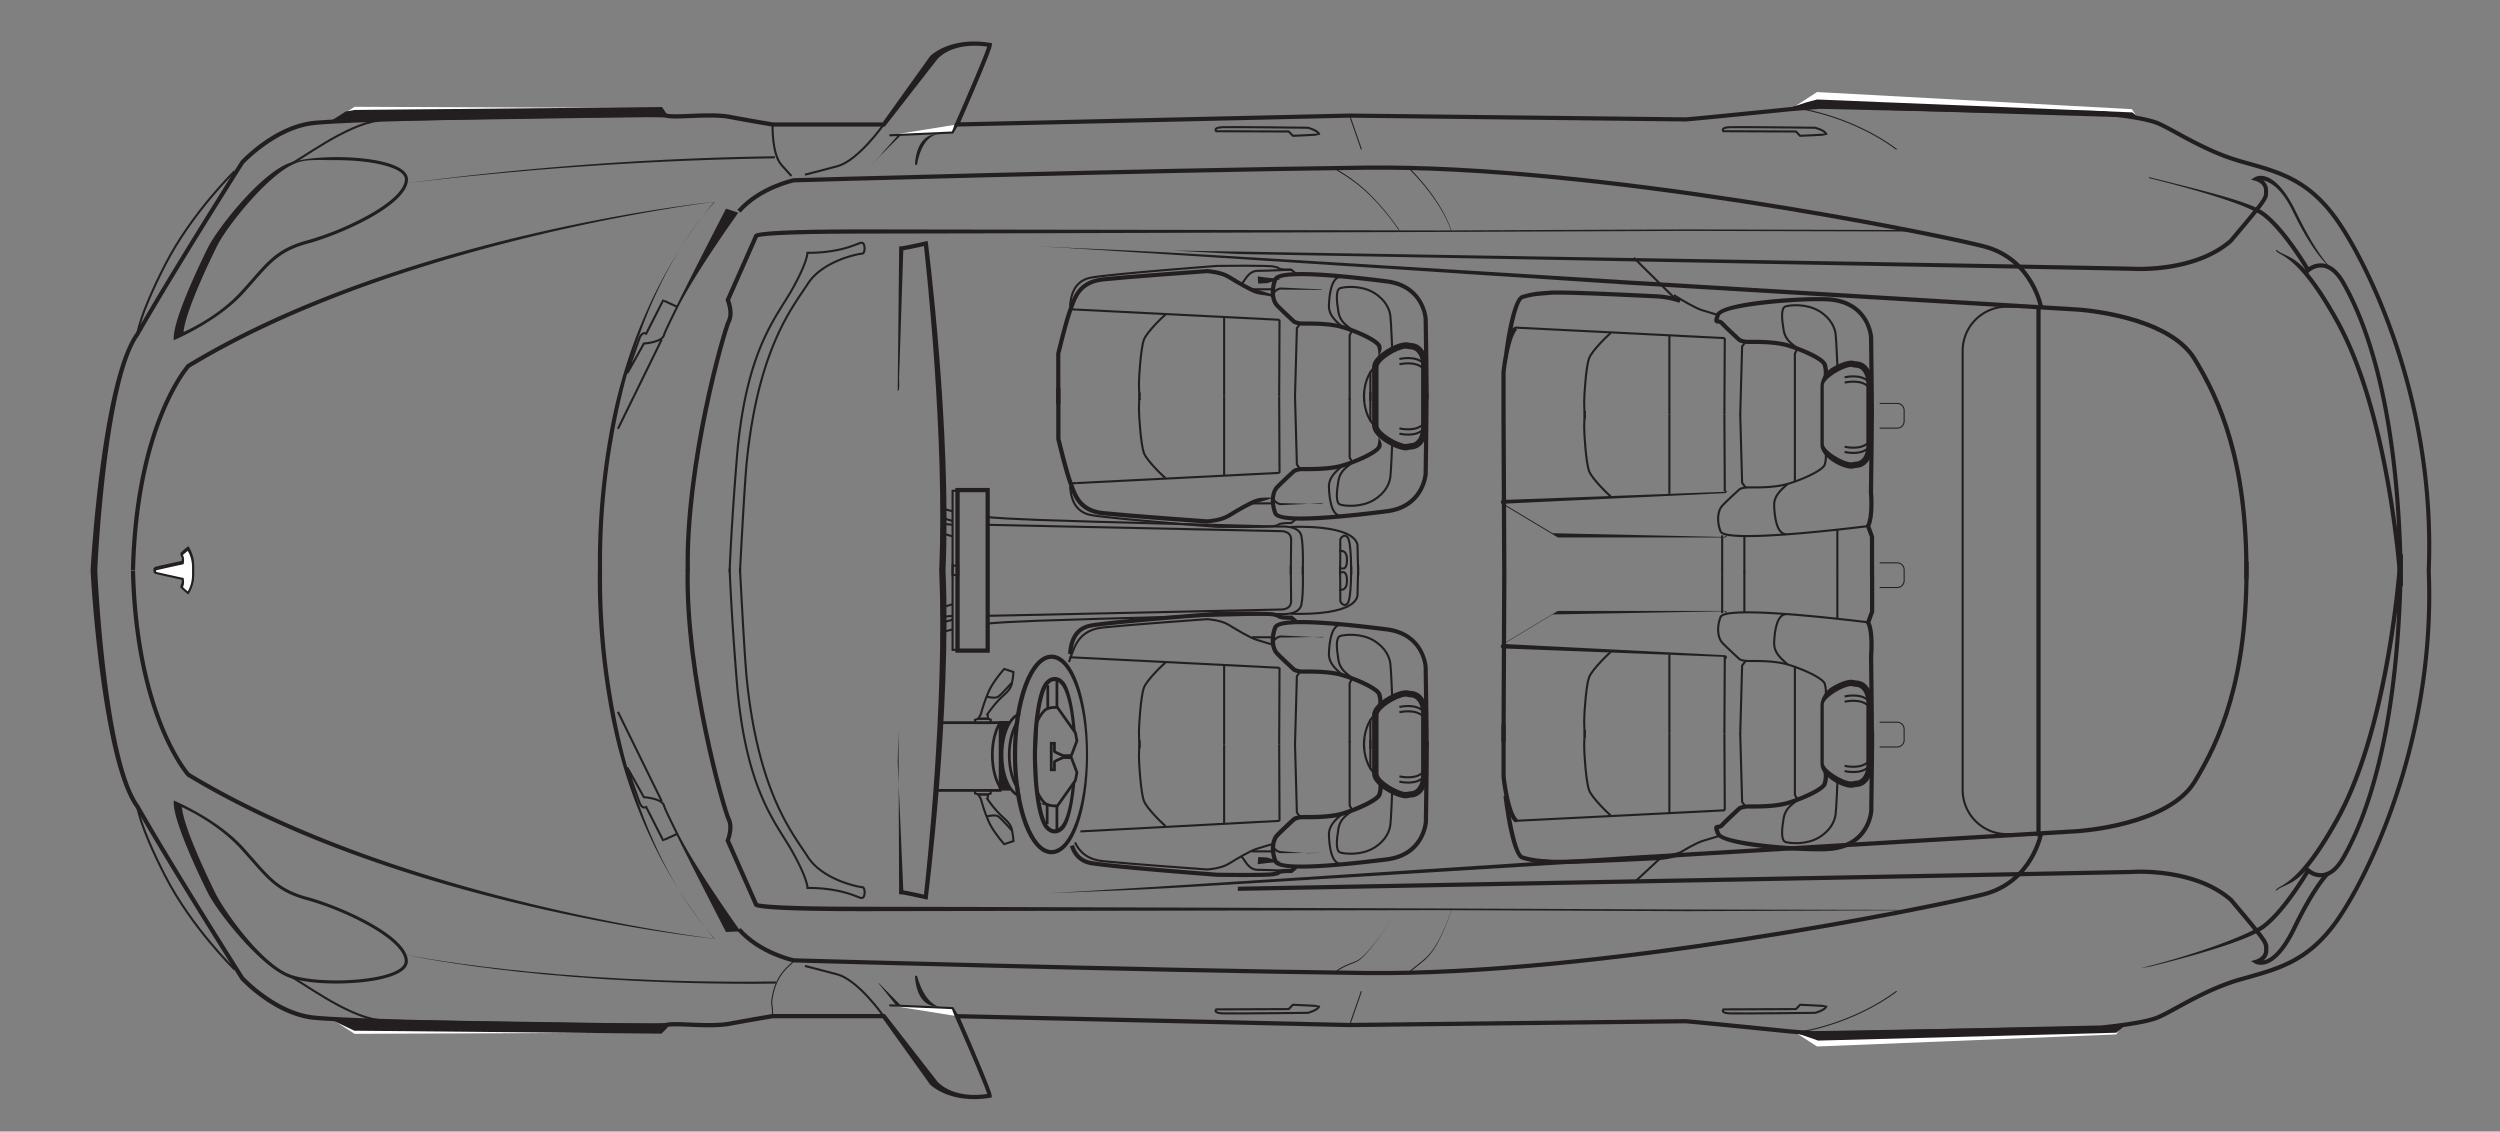 
<svg id="tracing" xmlns="http://www.w3.org/2000/svg" viewBox="0 0 1186.37 536.97"><rect x="0" y="0" width="1186.37" height="536.97" fill="#808080" stroke="none"/><defs><style>.cls-1,.cls-4{fill:#fff;}.cls-2{fill:#231f20;}.cls-3,.cls-5,.cls-6,.cls-7,.cls-8,.cls-9{fill:none;}.cls-3,.cls-4,.cls-5,.cls-6,.cls-7,.cls-8,.cls-9{stroke:#231f20;stroke-miterlimit:10;}.cls-5{stroke-width:2px;}.cls-6{stroke-width:0.5px;}.cls-7{stroke-width:1.01px;}.cls-8{stroke-width:1.31px;}.cls-9{stroke-width:1.32px;}</style></defs><title>Artboard 1</title><polygon class="cls-1" points="313.89 51.28 168.28 50.68 158.09 57.27 316.29 54.87 313.89 51.28"/><path class="cls-2" d="M156.36,57.79l7.73-4.9,4.19-.71,145.88-1.4,3.06,4.58Z"/><path class="cls-3" d="M111.35,81.24S91,101,78.4,125.58s-13.19,33-13.19,33"/><path class="cls-2" d="M82.44,161.47v-1.13c0-10.08,14.6-39.56,16.26-42.88,4.48-9,24.55-34.59,38.15-39.92,5.63-2.2,16.52-3.34,27.72-2.9,12.19.48,21.72,2.59,26.13,5.79,2,1.47,3,3.17,2.9,5C192.94,98,160,111.85,146.31,115.52c-12.94,3.48-17.48,8.65-25.73,18-1.54,1.75-3.21,3.65-5.07,5.71-12,13.15-31.83,21.67-32,21.76ZM159.65,76c-8.84,0-14.27-.54-19.21,1.39-13.28,5.2-32.95,30.37-37.35,39.18-1.59,3.18-15,30.32-16,41,4.31-2,17.22-8.24,27.34-19.37,1.87-2,3.53-3.94,5.06-5.69,8.44-9.61,13.09-14.9,26.47-18.5a139,139,0,0,0,28.81-11.91c11-6.12,17.12-12.07,17.37-16.77.08-1.33-.69-2.59-2.28-3.74C184.62,77.88,171.8,76,159.65,76Z"/><path class="cls-3" d="M137.12,78.24c4.8-1.8,27-19.17,42.55-21"/><path class="cls-4" d="M89.25,259.91a29.55,29.55,0,0,0-3.1,2.74c1.09,1.19.55,3.93.55,3.93s-12.61,2.74-13,2.92l-.14.55h-.13l.06.23-.06.23h.13l.14.54c.37.19,13,2.93,13,2.93s.54,2.74-.55,3.93a29.55,29.55,0,0,0,3.1,2.74,16.18,16.18,0,0,0,2.38-8.32v-4.11A16.16,16.16,0,0,0,89.25,259.91Z"/><path class="cls-2" d="M283.75,270.85a341.37,341.37,0,0,1,5-62.56C298.33,151.72,323,115,338.81,95.87c-19.62,2.31-155.36,22-248.79,78.58-1.41,1.61-24.28,29.05-25.91,96.11l-2-.05c1.69-69.62,26.32-97.3,26.57-97.55l.18-.15C190,111.57,335.19,96.21,336.64,96.06l2.49-.25-1.63,1.9c-15.9,18.54-36.94,52.83-46.79,110.87a339.47,339.47,0,0,0-5,62.19Z"/><line class="cls-3" x1="314.03" y1="161.08" x2="293.24" y2="203.5"/><path class="cls-2" d="M298.06,177.33l-.44-.17c-.56-.28-.56-.28,4.55-14.52l.72-2c.59-1.65,1.37-2.64,2.33-2.94a2,2,0,0,1,1.19,0l8-15.72.89.45-8.47,16.66-.48-.34a1.1,1.1,0,0,0-.85-.09c-.43.15-1.08.67-1.67,2.32l-.72,2c-.86,2.41-2.26,6.31-3.32,9.35,1.68-3,3.89-7,5.32-9.57l.13-.24.28,0c2.33-.15,8.51-1.1,9.12-3.72.08-.34.32-1.4,6-12.86,8.61-17.39,23.72-46.61,23.87-46.91l5.86,1.88c-.15.29-20.23,28.09-28.84,45.47-4.65,9.39-5.78,12.06-5.92,12.65-.81,3.54-8.2,4.34-9.75,4.47-1,1.81-7,12.7-7.56,13.48Z"/><line class="cls-3" x1="315.13" y1="142.75" x2="321.15" y2="145.49"/><path class="cls-2" d="M325.37,270.91c-1-51.13,17.25-114.27,19.61-119,1.77-3.55-.51-9.11-.53-9.17l-.17-.39,13.54-30.58,0-.14.32-.42c1.21-1.56,18.3-2.35,50.77-2.35,49.92,0,271.27.49,273.5.5l119-.5,108.92.33-4.92.67-104.45-.28-119,.5c-2.23,0-223.14.78-273.06.78-40.9,0-48,1.34-49.22,1.7l-13.2,29.82c.55,1.5,2.2,6.65.31,10.43-2.23,4.47-20.37,68.25-19.39,118Z"/><path class="cls-5" d="M968.7,146.22s-4-23.33-27.33-29.33S757.37,78.22,648,79.56s-271.34,6-271.34,6-16,3.33-26,14.66"/><path class="cls-3" d="M382,82.89s5.33-1.33,15.33-4,22-19.82,22-19.82"/><polyline class="cls-1" points="422.04 64.22 452.04 62.89 454.12 59.07"/><polygon class="cls-2" points="422.06 64.72 422.01 63.72 451.73 62.4 453.32 58.5 455.52 58.03 452.34 63.38 422.06 64.72"/><polygon class="cls-2" points="412.52 79.13 417 74.56 426.7 63.54 427.75 63.89 412.52 79.13"/><path class="cls-2" d="M435.2,78.22h-1c0-.14.12-13.81,9.8-14.5l1.76-.1C437,64.25,435.2,78.09,435.2,78.22Z"/><line class="cls-6" x1="640.48" y1="54.87" x2="646.04" y2="70.89"/><path class="cls-3" d="M577.14,62.27s-1.78-1.78,3.29-1.92,40.24.27,40.24.27,4.79,1.23,5.33,3.15c-.13.14-12.45.69-12.45.69l-2-2.06Z"/><path class="cls-3" d="M817.85,62.27s-1.78-1.78,3.28-1.92,40.24.27,40.24.27,4.79,1.23,5.34,3.15c-.14.14-12.46.69-12.46.69l-2-2.06Z"/><path class="cls-2" d="M663.85,109.27c-13.25-19-23.73-24.77-28.34-27.69l-1.28-.82.28-.41,1.27.81c4.63,2.93,15.05,8.84,28.36,28Z"/><path class="cls-2" d="M688.64,109.55c-5.58-16.09-21-30.32-21.12-30.49l.36-.35c.16.17,15.21,14.22,20.83,30.42Z"/><path class="cls-2" d="M1067,274.9l-2,0c.68-55.73-12.75-84.93-24.52-104.14-12.26-20-54.12-22.83-54.55-22.85L774.64,135.22c-2.25-.14-275.71-18.33-282.27-18.33l50.33,2.33c6.63,0,222.86,13.43,232.07,14L986.1,145.89c1.76.11,43.33,2.94,56.12,23.81C1054.14,189.14,1067.72,218.66,1067,274.9Z"/><path class="cls-2" d="M1138.37,278.28c0-.79-4.94-79.64-29.88-124.91-14.14-25.69-22.27-30.45-26.18-32.74a7.84,7.84,0,0,1-2.41-1.81l.52-.25a6.69,6.69,0,0,0,1.82,1.29c2.21,1.29,6.82,2.41,11.91,8.27-2-3.3-12-19.36-20.7-25.77-6-4.42-24.74-10.67-52.66-17.59l-1-.24,0-.47,1,.24c28.57,7.08,47.49,11.81,53.82,16.45,8.88,6.51,18.57,21.94,21,26a10.1,10.1,0,0,1,7.08-1.7c3.79.59,7.21,3.51,10.17,8.68,12.2,21.35,26.87,63.75,27.46,144.48Zm-43-148.7c4,4.88,8.94,12,14.88,22.83,15.93,28.93,23.75,71.35,27.35,98.77-3.24-63-15.78-97.83-26.43-116.46-2.63-4.6-5.56-7.19-8.71-7.69a8.39,8.39,0,0,0-6.41,1.93Z"/><path class="cls-2" d="M1015.47,128.64c-2.11,0-3.38-.08-3.5-.09-61.9-1.31-421-7.93-424.62-8l-31-1.67c3.62.07,393.74,6.35,455.69,7.67.33,0,29.11,1.78,45.93-13C1074.46,94,1074.45,93.77,1074.38,91c0-.24,0-.49,0-.78,0-3.21-3.9-4.36-3.94-4.37l-2.26-.64,2-1.19a6.63,6.63,0,0,1,5-.21c3.37,1,8.6,4.75,14.35,16.64,9.75,20.14,15.71,25.64,15.77,25.69l.07.39c-.25-.22-7.22-5.43-17.2-26-5.38-11.13-10.5-13.77-13.47-14.73-.25-.08-.49-.14-.71-.19a5.84,5.84,0,0,1,2.31,4.65c0,.27,0,.51,0,.73.09,3.55.1,3.76-16.91,23.92l-.1.1c-9.14,8.08-21.55,11.34-30.35,12.66A93.3,93.3,0,0,1,1015.47,128.64Z"/><path class="cls-6" d="M853.37,51.56c2,0,26,4,46.67,19.33"/><path class="cls-3" d="M351.13,271.91s2.08-40.91,3.21-52.41c5.46-54.48,21.87-73.71,29-84.83s24.51-14.33,25.83-14.33,1.5-4,.37-4.9-2.64.94-10.37,2.83a68.62,68.62,0,0,1-16,1.69s.19,4.15-7.35,17.54S353.78,166.13,349.62,218c-2.82,35.25-3.39,53.54-3.39,53.54"/><rect class="cls-3" x="452.04" y="232.89" width="2.67" height="40"/><line class="cls-3" x1="447.37" y1="245.89" x2="452.04" y2="247.22"/><line class="cls-3" x1="447.39" y1="241.42" x2="452.21" y2="242.65"/><line class="cls-3" x1="447.5" y1="248.6" x2="451.94" y2="249.02"/><line class="cls-3" x1="447.54" y1="253.19" x2="451.9" y2="254.51"/><path class="cls-3" d="M468.54,245.22s-1.67.5,24,1.5,114.83,3.17,114.83,3.17,9-.83,10.17,4.33.66,18.34.66,18.34"/><path class="cls-3" d="M468.7,249.06l139.34,3s4.66-.17,4.66,4-.16,16.83-.16,16.83"/><path class="cls-3" d="M612.54,250.06c.5,0,29.5-1.5,31.66,8.5.17,8,.34,14.5.34,14.5"/><path class="cls-3" d="M635.87,272.56c.17-1.67.17-16.67.17-16.67s1.66-3.17,3.5-.83,1.66,17.66,1.66,17.66"/><path class="cls-3" d="M635.54,261.56s3.66-1.34,3.66,4.16-2.83,3.84-2.83,3.84"/><path class="cls-2" d="M677.93,189.57l-1-.25-1-.14c.11-1.15-.16-23.21-.37-37.76,0-.57-1-14.86-17.72-16.91l-1.79-.22c-43.21-5.4-49.32-2.68-49.94-1.26-1.8,4.58-1.14,9.25.54,11.08s7.43,7.14,8.1,7.75a8.74,8.74,0,0,0,4,.69h.85c3.76,0,11.57,0,17.49,1.65,4.4,1.26,16.93,5.9,18.37,9.73,1.16,3.1-3.09,6.57-1.1,6.87l-.46-.46a12,12,0,0,0-.31-5.71c-.81-2.15-10.21-6.55-17-8.51-5.65-1.61-13.27-1.59-16.93-1.57h-.86c-3.61,0-5.08-1-5.23-1.08l-.1-.07c-.25-.24-6.31-5.78-8.29-7.94-2.12-2.31-3.11-7.59-.9-13.2,1.25-2.87,8.28-5.42,52,.05l1.78.22c18.41,2.25,19.47,18.66,19.48,18.82C677.85,168.42,678.1,188.87,677.93,189.57Z"/><path class="cls-2" d="M503.21,191.83h-2l0-24.2c.15-.64,3.79-15.69,5.76-20.87.17-.45.34-.93.52-1.42,1.89-5.28,4.48-12.5,15.87-13.71,11.69-1.24,49-3.91,49.4-3.94h.13c.27,0,6.74.4,10.66,2.83,6.21,3.84,11,6.41,13.17,7,3,.89,7.71,2.33,7.71,2.33l-.59,1.91c.83-1.59-4.64-1.43-7.68-2.32-3.19-.94-9.93-5-13.66-7.27-3.31-2-9-2.48-9.66-2.53-1.81.13-37.85,2.72-49.27,3.93-10.14,1.07-12.39,7.35-14.2,12.4-.18.5-.35,1-.53,1.45-1.83,4.83-5.31,19.08-5.66,20.51Z"/><line class="cls-3" x1="510.71" y1="146.91" x2="607.2" y2="151.76"/><line class="cls-3" x1="507.58" y1="146.76" x2="510.71" y2="146.91"/><line class="cls-3" x1="607.03" y1="188.07" x2="607.2" y2="151.76"/><line class="cls-3" x1="580.91" y1="150.51" x2="580.91" y2="188.07"/><path class="cls-3" d="M553.19,149.26c-.54.18-9,8.23-10.38,12s-2.32,17.35-2.32,20.75.36,7.87.36,7.87"/><polyline class="cls-3" points="617.22 153.37 615.43 155.7 614.54 188.25"/><path class="cls-3" d="M640.47,189.74V159.1l1.25-2.33c-2.32-2.32-5.72-3.58-6.61-8.94s-1.26-10.38.89-11.09,10-1.43,15.92,2.15,7.51,8.22,7.87,10.91.89,16.45.89,16.45"/><path class="cls-3" d="M636.9,155.16c-1.26-1.61-6.44-4.65-6.26-10.19s1.25-13.42,5.54-13.6"/><path class="cls-3" d="M507.76,145.32c.35-.71-.18-11.8,10-13.59s59.74-5.54,59.74-5.54,25.22-.36,27.19.35.89-.18,2,.72,6.08.71,6.08.71l2.15,1.79"/><line class="cls-3" x1="594.15" y1="137.28" x2="604.34" y2="137.28"/><path class="cls-2" d="M604.76,139.52l-.83-.55a5.34,5.34,0,0,1,3.58-2.55c.26,0,18.33.89,20.26.89l-1.07.25c-2,0-18.42-.11-19.16-.14A4.47,4.47,0,0,0,604.76,139.52Z"/><path class="cls-3" d="M589.14,134.77c1.61-1.25,3-6.26,7.87-6.26s15.74-.54,15.74-.54"/><path class="cls-7" d="M647.35,190.38c-.05-.67-.08-1.36-.08-2,0-5.72,1.8-10.75,4.53-13.73"/><line class="cls-7" x1="650.31" y1="176.27" x2="650.31" y2="190.22"/><path class="cls-7" d="M664.08,172.87c.72-.18,7.51-1.61,11.09,1.79"/><path class="cls-7" d="M664.08,170.36c.72-.17,7.51-1.6,11.09,1.79"/><path class="cls-2" d="M617.81,247.07c-10.2,0-12.78-1.52-13.49-3.14-2.22-5.64-1.23-10.92.89-13.24,2-2.15,8-7.69,8.29-7.93l.1-.08c.15-.11,1.62-1.08,5.23-1.08h.86c3.66,0,11.28,0,16.93-1.58,6.84-1.95,16.24-6.35,17-8.51a11.91,11.91,0,0,0,.31-5.7l.21-.24c-2.1.54,2.51,3.55,1.35,6.64-1.44,3.84-14,8.48-18.37,9.74-5.92,1.69-13.74,1.66-17.49,1.65h-.85a8.87,8.87,0,0,0-4.05.7c-.69.64-6.29,5.78-8.09,7.74s-2.34,6.5-.52,11.13c.6,1.38,6.71,4.09,49.91-1.3l1.8-.23c16.76-2,17.72-16.79,17.72-16.94.21-14.51.48-36.57.37-37.72l.68-.07,1.28-.32c.17.7-.08,21.14-.33,38.18,0,.2-1.07,16.61-19.48,18.86l-1.79.22C637.52,246.2,625.5,247.07,617.81,247.07Z"/><path class="cls-2" d="M572.85,248.47h-.06c-.37,0-37.71-2.69-49.4-3.93-11.39-1.21-14-8.44-15.87-13.72-.18-.48-.35-1-.52-1.41-2-5.19-5.61-20.23-5.76-20.87l0-.23v-24h2v23.85c.35,1.43,3.83,15.67,5.66,20.51.18.46.35.95.53,1.45,1.81,5,4.06,11.32,14.2,12.4,11.42,1.21,47.46,3.8,49.27,3.92.64,0,6.35-.48,9.66-2.53,3.73-2.31,10.47-6.32,13.66-7.26,3-.89,7.85-.45,7.85-.45l.42,0s-4.66,1.43-7.71,2.33c-2.16.64-7,3.2-13.17,7-3.92,2.44-10.39,2.82-10.66,2.84Z"/><line class="cls-3" x1="510.73" y1="229.24" x2="607.2" y2="224.39"/><line class="cls-3" x1="507.58" y1="229.4" x2="510.73" y2="229.24"/><line class="cls-3" x1="607.03" y1="188.08" x2="607.2" y2="224.39"/><line class="cls-3" x1="580.91" y1="225.65" x2="580.91" y2="188.08"/><path class="cls-3" d="M553.19,226.9c-.54-.18-9-8.23-10.38-12s-2.32-17.35-2.32-20.74.36-7.87.36-7.87"/><polyline class="cls-3" points="617.22 222.78 615.43 220.46 614.54 187.91"/><path class="cls-3" d="M640.47,189v28.08l1.25,2.33c-2.32,2.32-5.72,3.57-6.61,8.94s-1.26,10.37.89,11.09,10,1.43,15.92-2.15,7.51-8.23,7.87-10.91.89-16.45.89-16.45"/><path class="cls-3" d="M636.9,221c-1.26,1.6-6.44,4.65-6.26,10.19s1.25,13.41,5.54,13.59"/><path class="cls-3" d="M507.76,230.83c.35.72-.18,11.81,10,13.6S577.51,250,577.51,250s25.22.36,27.19-.36.89.18,2-.71,6.08-.72,6.08-.72l2.15-1.79"/><line class="cls-3" x1="594.15" y1="238.88" x2="604.34" y2="238.88"/><path class="cls-2" d="M607.59,239.74a5.26,5.26,0,0,1-3.66-2.55l.83-.55a4.39,4.39,0,0,0,2.85,2.1c.67,0,17.8.48,19.76.48l.4-.38C625.84,238.84,607.77,239.73,607.59,239.74Z"/><path class="cls-7" d="M647.35,185.78c-.05.67-.08,1.35-.08,2.05,0,5.71,1.8,10.75,4.53,13.73"/><line class="cls-7" x1="650.31" y1="199.89" x2="650.31" y2="185.94"/><path class="cls-7" d="M664.08,203.29c.72.18,7.51,1.61,11.09-1.79"/><path class="cls-7" d="M664.08,205.79c.72.18,7.51,1.61,11.09-1.79"/><path class="cls-2" d="M667.44,213.73h-.14c-4.82,0-16.16-6.12-16.16-11.69V174.12c0-3.37,4-6.45,6.39-8,3.52-2.26,7.35-3.71,9.77-3.71l.27,0,1.84.34c5.24.09,8,5.2,8,10.26v30.06c0,5-2.74,10.17-8,10.26Zm-.26-48.3c-4,.11-13,5.64-13,8.69V202c0,3,9,8.57,13,8.69l2.09-.36c3.36,0,5.12-3.65,5.12-7.26V173.05c0-3.61-1.76-7.27-5.12-7.27l-.27,0Z"/><path class="cls-2" d="M889.22,198.26l-1.94-.49,1,.25-1-.15c.11-1.15-.16-23.21-.37-37.76,0-.57-1-14.86-17.72-16.91-10.14-1.24-50.95,1.92-53,6.55-.36.93-.55,1.49-.64,1.83A3.65,3.65,0,0,1,818,152.8c1.8,2,7.43,7.14,8.1,7.75a8.69,8.69,0,0,0,4,.69H831c3.75,0,11.56,0,17.49,1.65,4.4,1.26,16.93,5.9,18.37,9.73a13.88,13.88,0,0,1,.4,6.82l-2-.41a12,12,0,0,0-.32-5.7c-.81-2.16-10.2-6.56-17-8.52-5.65-1.61-13.27-1.58-16.93-1.57h-.86c-3.62,0-5.08-1-5.24-1.08l-.09-.07c-.26-.24-6.31-5.78-8.29-7.93a1.78,1.78,0,0,0-1.38-.62,1.65,1.65,0,0,1-1.44-.7c-.44-.71-.21-1.63.67-3.86,2.94-6.73,46.77-8.78,55.06-7.76,18.41,2.25,19.47,18.66,19.48,18.83C889.13,177.11,889.39,197.56,889.22,198.26Z"/><path class="cls-3" d="M794.34,140.06c3.76,2.33,10.38,6.27,13.42,7.16s7.69,2.32,7.69,2.32"/><line class="cls-3" x1="718.86" y1="155.45" x2="818.49" y2="160.46"/><line class="cls-3" x1="818.31" y1="196.76" x2="818.49" y2="160.46"/><line class="cls-3" x1="792.2" y1="159.2" x2="792.2" y2="196.76"/><path class="cls-3" d="M764.47,158c-.53.18-8.94,8.23-10.37,12s-2.33,17.35-2.33,20.75.36,7.87.36,7.87"/><polyline class="cls-3" points="828.51 162.06 826.72 164.39 825.82 196.94"/><path class="cls-3" d="M851.76,228.25V167.79l1.25-2.33c-2.32-2.32-5.72-3.57-6.62-8.94s-1.25-10.37.9-11.09,10-1.43,15.92,2.15,7.51,8.22,7.87,10.91.89,16.45.89,16.45"/><path class="cls-7" d="M875.37,181.56c.71-.18,7.51-1.61,11.09,1.79"/><path class="cls-7" d="M875.37,179.06c.71-.18,7.51-1.61,11.09,1.79"/><path class="cls-3" d="M887.16,249.58c-8.77,1.07-68.13,8.37-70.64,2.64-2-5-1.25-10,.72-12.16s8.23-7.87,8.23-7.87,1.25-.89,4.65-.89,11.8.18,18.06-1.61,16.64-6.26,17.71-9.13a13,13,0,0,0,.36-6.26"/><path class="cls-2" d="M889.37,273.68h-2V254.89l-2-5.4.23-.41c1.87-3.22,1.55-12.32,1.27-15.55v-.1c.21-14.55.48-36.61.37-37.76l.68-.07,1.28-.32c.17.7-.09,21.11-.33,38.13.08,1,.91,11.64-1.31,16.24l1.79,4.88Z"/><path class="cls-2" d="M818.57,255.05h-79a1.07,1.07,0,0,1-.52-.14l-26.34-15.8a1,1,0,0,1-.45-1.11,1,1,0,0,1,.92-.75L818,233.4c.54,0,1.43-.92,1.46-.36a1,1,0,0,1-1,1l-105,5,23.28,14,81.37,1.77c.55,0,1.34-1.32,1.34-.77A1,1,0,0,1,818.57,255.05Z"/><line class="cls-3" x1="818.31" y1="196.78" x2="818.49" y2="233.09"/><line class="cls-3" x1="792.2" y1="234.34" x2="792.2" y2="196.78"/><path class="cls-3" d="M764.47,235.59c-.53-.18-8.94-8.23-10.37-12s-2.33-17.35-2.33-20.75.36-7.87.36-7.87"/><polyline class="cls-3" points="828.51 231.48 826.72 229.15 825.82 196.6"/><path class="cls-3" d="M848.18,229.69c-1.25,1.61-6.44,4.65-6.26,10.19s1.25,13.42,5.55,13.6"/><path class="cls-7" d="M875.37,212c.71.18,7.51,1.61,11.09-1.79"/><path class="cls-7" d="M875.37,214.48c.71.18,7.51,1.61,11.09-1.78"/><path class="cls-2" d="M878.72,222.42h-.13c-4.82,0-14.69-5.63-14.69-11.21V183.29c0-3.37,2.53-6.92,4.92-8.46,3.51-2.26,7.34-3.71,9.77-3.71l.27,0,1.84.34c5.23.09,8,5.2,8,10.26V211.8c0,5.06-2.74,10.17-8,10.26Zm-.26-48.3c-4,.11-13,5.65-13,8.69v27.92c0,3.05,9,8.58,13,8.69l2.1-.36c3.36,0,5.11-3.65,5.11-7.26V181.74c0-3.61-1.75-7.26-5.11-7.26l-.27,0Z"/><line class="cls-3" x1="871.91" y1="251.42" x2="871.91" y2="271.83"/><line class="cls-3" x1="827.79" y1="254.05" x2="827.79" y2="271.83"/><line class="cls-3" x1="817.25" y1="272.49" x2="817.25" y2="254.05"/><path class="cls-2" d="M863.06,404c-14.86,0-46.24-2.35-48.7-8-.89-2.26-1.12-3.18-.68-3.89a1.65,1.65,0,0,1,1.44-.7,1.8,1.8,0,0,0,1.38-.61c2-2.16,8-7.7,8.29-7.94l.09-.07c.16-.11,1.62-1.08,5.24-1.08H831c3.67,0,11.28,0,16.93-1.57,6.84-2,16.23-6.36,17-8.52a12,12,0,0,0,.32-5.7l2-.41a13.88,13.88,0,0,1-.4,6.82c-1.44,3.83-14,8.47-18.37,9.73-5.93,1.69-13.74,1.66-17.49,1.65h-.85a9,9,0,0,0-4,.69c-.69.64-6.29,5.78-8.09,7.75a3.65,3.65,0,0,1-2.43,1.22,17.53,17.53,0,0,0,.66,1.86c2,4.6,42.83,7.76,53,6.52,16.75-2.06,17.71-16.8,17.72-16.95.21-14.51.48-36.57.37-37.72l.68-.07,1.28-.32c.17.7-.09,21.15-.33,38.18,0,.2-1.07,16.61-19.48,18.86A59.77,59.77,0,0,1,863.06,404Z"/><path class="cls-3" d="M794.56,406.22c3.75-2.32,10.37-6.26,13.41-7.15s7.69-2.33,7.69-2.33"/><path class="cls-2" d="M719.22,390.18a1,1,0,0,1-.7-.29c-4.08-4.05-5.83-19.6-6-21.36V344.46a1,1,0,0,1,2,0v23.91c.49,4.63,2.42,17.11,5.43,20.1a1,1,0,0,1,0,1.41A1,1,0,0,1,719.22,390.18Z"/><line class="cls-3" x1="718.86" y1="389.53" x2="818.49" y2="384.53"/><line class="cls-3" x1="818.31" y1="348.22" x2="818.49" y2="384.53"/><line class="cls-3" x1="792.2" y1="385.78" x2="792.2" y2="348.22"/><path class="cls-3" d="M764.47,387c-.53-.18-8.94-8.23-10.37-12s-2.33-17.35-2.33-20.75.36-7.87.36-7.87"/><polyline class="cls-3" points="828.51 382.92 826.72 380.59 825.82 348.04"/><path class="cls-3" d="M851.76,316.73v60.46l1.25,2.33c-2.32,2.32-5.72,3.57-6.62,8.94s-1.25,10.37.9,11.09,10,1.43,15.92-2.15,7.51-8.22,7.87-10.91S872,370,872,370"/><path class="cls-7" d="M875.37,363.42c.71.18,7.51,1.61,11.09-1.79"/><path class="cls-7" d="M875.37,365.92c.71.18,7.51,1.61,11.09-1.78"/><path class="cls-3" d="M887.16,295.4c-8.77-1.07-68.13-8.37-70.64-2.64-2,5-1.25,10,.72,12.16s8.23,7.87,8.23,7.87,1.25.89,4.65.89,11.8-.18,18.06,1.61,16.64,6.26,17.71,9.13a13,13,0,0,1,.36,6.26"/><path class="cls-2" d="M889.22,349.7l-1.94-.49,1,.25-1-.15c.11-1.15-.16-23.21-.37-37.76v-.1c.28-3.23.59-12.33-1.27-15.55l-.23-.4,2-5.41V273.15h2v17.3l-1.79,4.88c2.22,4.6,1.39,15.29,1.31,16.24C889.13,328.59,889.39,349,889.22,349.7Z"/><path class="cls-2" d="M785.35,406.23c-.43,0-43.32,2.21-49.44,1.69l-2.36-.2A43.16,43.16,0,0,1,722.78,406c-2.48-.77-5.72-15.39-7.3-28.5l-2,.24c.8,6.7,3.8,28.66,8.7,30.17a45.31,45.31,0,0,0,11.19,1.85l2.35.19c.69.06,1.83.09,3.31.09,11.74,0,44.83-1.69,46.38-1.77A44,44,0,0,0,797.74,406l-.71-1.88A42.54,42.54,0,0,1,785.35,406.23Z"/><path class="cls-2" d="M712.5,352h2l.37-79.47h0L714.5,193V176.61c.16-1.48.46-3.75.9-6.25h.08c.06-.52.13-1,.2-1.55.94-5,2.39-10.46,4.25-12.31l-1.41-1.42a7.42,7.42,0,0,0-.73.88c1.56-7.64,3.43-13.62,5-14.1,3.92-1.21,6.21-1.39,10.77-1.76l2.36-.2c6.12-.52,49,1.67,49.46,1.69A42.42,42.42,0,0,1,797,143.68l.71-1.87a44,44,0,0,0-12.29-2.21c-1.77-.09-43.46-2.22-49.71-1.68l-2.35.19A44.84,44.84,0,0,0,722.2,140c-4.5,1.38-7.4,20-8.46,28.25-.76,4-1.15,7.46-1.24,8.24V193h0v7.5h0l.34,72Z"/><path class="cls-2" d="M818.49,312.89s-.7-1.18-.72-1.18l-104.61-4a1,1,0,0,1-.92-.75,1,1,0,0,1,.45-1.11L739,290.07a1.07,1.07,0,0,1,.52-.14h79a1,1,0,0,1,1,1c0,.55-.79-.84-1.34-.84l-81.37,1.5-23.28,14,105,5.34a1,1,0,0,1,1,1A1,1,0,0,1,818.49,312.89Z"/><line class="cls-3" x1="818.31" y1="348.2" x2="818.49" y2="311.9"/><line class="cls-3" x1="792.2" y1="310.64" x2="792.2" y2="348.2"/><path class="cls-3" d="M764.47,309.39c-.53.18-8.94,8.23-10.37,12s-2.33,17.35-2.33,20.75.36,7.87.36,7.87"/><polyline class="cls-3" points="828.51 313.5 826.72 315.83 825.82 348.38"/><path class="cls-3" d="M848.18,315.29c-1.25-1.61-6.44-4.65-6.26-10.19s1.25-13.42,5.55-13.6"/><path class="cls-7" d="M875.37,333c.71-.18,7.51-1.61,11.09,1.79"/><path class="cls-7" d="M875.37,330.5c.71-.18,7.51-1.61,11.09,1.79"/><path class="cls-2" d="M878.72,373.86h-.13c-4.82,0-14.69-5.63-14.69-11.21V334.73c0-3.37,2.53-6.92,4.92-8.46,3.51-2.25,7.34-3.71,9.77-3.71l.27,0,1.84.34c5.23.09,8,5.2,8,10.26v30.06c0,5.06-2.74,10.17-8,10.26Zm-.26-48.3c-4,.11-13,5.64-13,8.69v27.92c0,3.05,9,8.58,13,8.69l2.1-.36c3.36,0,5.11-3.65,5.11-7.26V333.18c0-3.61-1.75-7.26-5.11-7.26l-.27,0Z"/><line class="cls-3" x1="871.91" y1="293.56" x2="871.91" y2="271.7"/><line class="cls-3" x1="827.79" y1="290.93" x2="827.79" y2="271.36"/><line class="cls-3" x1="817.25" y1="272.49" x2="817.25" y2="290.93"/><line class="cls-3" x1="794.56" y1="141.37" x2="775.32" y2="122.34"/><polygon class="cls-1" points="313.89 490.01 168.28 490.61 158.09 484.02 316.29 486.42 313.89 490.01"/><path class="cls-2" d="M168.14,489.12l-11.78-5.62,160.86,2.43-.58,1.83-2.74,2.76Z"/><polygon class="cls-1" points="1011.66 51.81 862.28 43.68 852.1 50.27 1014.06 55.41 1011.66 51.81"/><path class="cls-2" d="M850.36,50.79l6.81-2.2,5.11-1.38,149.65,6.13,3.05,2.55Z"/><polygon class="cls-1" points="1004.28 490.88 862.28 496.61 852.1 490.02 1006.67 487.29 1004.28 490.88"/><path class="cls-2" d="M862.8,493.81l-12.44-4.31,157.24-2.7.41.19-3.73,3.09Z"/><path class="cls-2" d="M462.25,521.59c-13.74,0-20.5-6.57-20.83-6.9l-.1-.12-22.47-31.34H366.71c-1,.17-11.24,1.88-20.27,3.57-5.47,1-12.77.73-19.22.46-4.61-.19-9-.36-10.65.12-5.49,1.57-153.78-1.56-168.79-3.56-18.13-2.42-32.94-18.22-33.56-18.89l-.11-.15c-.33-.5-32.54-51.25-49.74-81.49C48.23,361.06,43.16,274.78,43,271.12v-.89c.21-3.72,5.28-90,21.42-112.23,17.2-30.24,49.41-81,49.74-81.49l.11-.15c.62-.67,15.43-16.47,33.56-18.88,15-2,163.3-5.14,168.79-3.57,1.69.48,6,.31,10.65.12,6.45-.27,13.75-.57,19.22.46,9,1.69,19.26,3.41,20.27,3.58h52.14L441.42,26.6c.39-.38,9.57-9.32,28.44-6.27l.84.13v.85c0,2.33-11.42,28.49-15,36.72l184.79-4.16c1.61,0,157.65,1.8,159.42,1.8,1.29,0,30-2.86,49-4.79l14.45-1.2h0l133.63,3c.89.08,20.08,1.85,27.33,4.87,2.32,1,5.44,2.67,9.05,4.64,7.77,4.24,18.42,10.05,29.79,13.3l3.32.94c15.61,4.39,29.08,8.18,42.15,25.79,13.66,18.41,48.34,84.55,44.89,168.48,3.45,83.84-31.23,150-44.89,168.39-13.07,17.61-26.54,21.4-42.15,25.79l-3.32.94c-11.37,3.25-22,9.06-29.79,13.3-3.61,2-6.73,3.67-9.05,4.64-7.25,3-26.44,4.79-27.26,4.86l-133.75,3h-.05l-14.38-1.2c-19-1.92-47.77-4.79-49.06-4.79-1.77,0-157.81,1.78-159.38,1.8l-184.83-4.16c3.62,8.24,15,34.4,15,36.72v.85l-.84.13A46.77,46.77,0,0,1,462.25,521.59Zm-17.36-8.26c.73.67,7.19,8.1,23.6,5.82-1.43-4.56-9.85-24.18-15.29-36.52l-.63-1.44,187.93,4.23c6.4-.07,157.59-1.8,159.37-1.8s47.31,4.61,49.24,4.8l14.31,1.19,133.58-3c.13,0,19.63-1.82,26.6-4.72,2.22-.92,5.3-2.6,8.86-4.54,7.85-4.29,18.61-10.16,30.2-13.47,1.12-.32,2.23-.64,3.33-.94,15.25-4.29,28.42-8,41.09-25.06,13.53-18.25,47.92-83.85,44.5-167.2,3.42-83.44-31-149-44.5-167.28-12.67-17.07-25.84-20.77-41.09-25.06l-3.33-.94c-11.59-3.32-22.35-9.19-30.2-13.47-3.56-1.95-6.64-3.62-8.86-4.55-7-2.9-26.47-4.7-26.67-4.72l-133.51-3-14.33,1.19c-1.91.2-47.39,4.8-49.22,4.8s-153-1.73-159.4-1.8L452.57,60.1l.63-1.44c5.43-12.32,13.84-31.91,15.28-36.52-16.39-2.28-22.85,5.14-23.59,5.83l-25,32.1-53.41,0c-.1,0-10.9-1.82-20.39-3.6-5.24-1-12.74-.67-18.77-.42-5.18.21-9.28.38-11.28-.2-3.87-.94-149.23,1.13-168,3.63-16.86,2.25-31.25,17.1-32.3,18.2C114.28,80,82.93,129.41,66.08,159l-.06.1c-15.82,21.68-19.79,110.13-19.84,111v.77c0,.84,4,89.56,19.84,111.24l.06.1c16.85,29.63,48.2,79.06,49.66,81.37,1.05,1.1,15.46,16,32.3,18.2,18.75,2.5,164.11,4.57,168,3.63,2-.57,6.1-.41,11.28-.19,6,.24,13.53.55,18.77-.43,9.49-1.78,20.29-3.58,20.39-3.6h53.41Z"/><path class="cls-3" d="M111.35,460.05S91,440.28,78.4,415.71s-13.19-33-13.19-33"/><path class="cls-2" d="M159.79,466.74c-9.44,0-18.11-1.1-22.94-3-13.6-5.32-33.67-31-38.15-39.91C97,420.51,82.44,391,82.44,381v-1.13l1,.44c.2.09,20.07,8.61,32,21.76,1.86,2.06,3.53,4,5.07,5.71,8.25,9.39,12.79,14.56,25.73,18,13.64,3.68,46.63,17.54,47.29,30.05.1,1.88-.87,3.57-2.9,5-4.41,3.2-13.94,5.31-26.13,5.79C163,466.71,161.37,466.74,159.79,466.74ZM86.3,383c1,10.72,14.45,37.86,16,41,4.41,8.81,21.79,33.15,35.06,38.34,11.73,4.59,43.45,3.8,52.43-2.71,1.59-1.14,2.36-2.4,2.28-3.74-.25-4.7-6.41-10.65-17.37-16.76a138.62,138.62,0,0,0-28.81-11.92c-13.38-3.6-18-8.89-26.47-18.5-1.53-1.75-3.19-3.64-5.06-5.69C104.27,391.89,90.61,385,86.3,383Z"/><path class="cls-3" d="M137.12,463.05c4.8,1.8,27,19.18,42.55,21"/><path class="cls-4" d="M89.25,281.38a29.55,29.55,0,0,1-3.1-2.74c1.09-1.19.55-3.93.55-3.93s-12.61-2.74-13-2.92l-.14-.55h-.13l.06-.23-.06-.22h.13l.14-.54c.37-.19,13-2.93,13-2.93s.54-2.74-.55-3.92c-.19-.1,3.1-2.74,3.1-2.74A16.12,16.12,0,0,1,91.63,269v4.11A16.16,16.16,0,0,1,89.25,281.38Z"/><path class="cls-2" d="M339.13,445.48l-2.49-.25c-1.45-.15-146.69-15.51-247.78-76.75l-.18-.15c-.25-.25-24.88-27.92-26.57-97.55l2,0C65.74,337.8,88.6,365.23,90,366.84c93.43,56.55,229.27,76.27,248.89,78.59-15.86-19.15-40.58-55.86-50.18-112.43a341.37,341.37,0,0,1-5-62.56l2,.08a339.43,339.43,0,0,0,5,62.19c9.85,58,30.89,92.33,46.79,110.87Z"/><line class="cls-3" x1="314.03" y1="380.21" x2="293.24" y2="337.8"/><path class="cls-2" d="M344.51,442.28c-.15-.3-15.26-29.52-23.87-46.91-5.68-11.46-5.92-12.52-6-12.86-.61-2.62-6.79-3.57-9.12-3.72l-.28,0-.13-.24c-1.43-2.58-3.64-6.56-5.32-9.57,1.06,3,2.46,6.94,3.32,9.35l.72,2c.59,1.66,1.24,2.17,1.67,2.32a1,1,0,0,0,.86-.1l.47-.31.26.5,8.21,16.14-.89.45-8-15.72a2,2,0,0,1-1.19,0c-1-.3-1.74-1.29-2.33-2.94l-.72-2c-5.11-14.24-5.11-14.24-4.55-14.52l.4-.2.28.4c.52.78,6.55,11.68,7.56,13.48,1.55.13,8.94.93,9.75,4.47.14.59,1.27,3.26,5.92,12.65,8.61,17.38,29.69,46.67,29.84,47Z"/><line class="cls-3" x1="315.13" y1="398.54" x2="321.15" y2="395.8"/><path class="cls-2" d="M801.37,432.4l-119-.5c-2.23,0-223.58.5-273.5.5-32.47,0-49.56-.79-50.77-2.35l-.3-.38,0-.16-13.55-30.59.17-.4c0-.06,2.29-5.63.53-9.17-2.36-4.7-20.61-67.84-19.61-119l2,0c-1,49.78,17.16,113.57,19.39,118,1.89,3.77.24,8.93-.31,10.42l13.2,29.82c1.18.36,8.32,1.7,49.22,1.7,49.92,0,271.41.82,273.64.81l119,.5,97.85.18,7.55.18Z"/><path class="cls-5" d="M968.7,395.07s-4,23.33-27.33,29.33-184,38.67-293.33,37.34-271.34-6-271.34-6-16-3.34-26-14.67"/><path class="cls-3" d="M382,458.4s5.33,1.34,15.33,4,22,19.83,22,19.83"/><polyline class="cls-1" points="422.04 477.07 452.04 478.4 454.12 482.23"/><polygon class="cls-2" points="453.11 482.44 451.73 478.89 422.01 477.57 422.06 476.57 452.34 477.92 455.65 483.25 453.11 482.44"/><polygon class="cls-2" points="425.24 477.06 417 466.73 417.01 466.46 427.75 477.4 425.24 477.06"/><path class="cls-2" d="M444,477.57c-9.68-.69-9.8-14.36-9.8-14.5h1c0,.13,3.38,14.35,12.13,15Z"/><line class="cls-6" x1="640.48" y1="486.42" x2="646.04" y2="470.4"/><path class="cls-3" d="M577.14,479s-1.78,1.78,3.29,1.91,40.24-.27,40.24-.27,4.79-1.23,5.33-3.15c-.13-.14-12.45-.68-12.45-.68l-2,2.05Z"/><path class="cls-3" d="M817.85,479s-1.78,1.78,3.28,1.91,40.24-.27,40.24-.27,4.79-1.23,5.34-3.15c-.14-.14-12.46-.68-12.46-.68l-2,2.05Z"/><path class="cls-2" d="M634.51,460.94l-.28-.41a29.8,29.8,0,0,1,6.93-3.54c4.4-1.66,6-1.4,22.44-25h0c-16.49,23.7-17.77,23.74-22.27,25.44A29.26,29.26,0,0,0,634.51,460.94Z"/><path class="cls-2" d="M667.88,462.58l-.36-.35a45.58,45.58,0,0,1,4.05-3.58c5.15-4.21,10-6.27,17.14-26.7v.25c-7.13,20.56-11.62,22.58-16.82,26.84A44.8,44.8,0,0,0,667.88,462.58Z"/><path class="cls-2" d="M542.7,422.07l-45.33,1.82c6.56,0,275-17.68,277.27-17.82L986,393.4c.42,0,42.29-2.87,54.54-22.85,11.77-19.21,25.2-48.4,24.52-104.14l2,0c.68,56.24-12.9,85.77-24.82,105.2-12.79,20.87-54.36,23.7-56.12,23.81L774.76,408.07C765.56,408.64,549.33,422.07,542.7,422.07Z"/><path class="cls-2" d="M1020.28,458.71l-4.55.75,1-.25c27.91-6.92,50.67-15.86,56.71-20.28,8.74-6.41,18.71-22.48,20.7-25.77-5.09,5.86-9.74,6.89-12,8.19a6.94,6.94,0,0,0-1.82,1.28l-.47-.16a7.84,7.84,0,0,1,2.41-1.81c3.91-2.29,12-7.05,26.18-32.74,24.94-45.27,29.84-124.12,29.88-124.91l2,.07c-.59,80.73-15.26,123.13-27.46,144.49-3,5.17-6.38,8.08-10.17,8.67a10,10,0,0,1-7.08-1.7c-2.46,4.06-12.15,19.49-21,26-6.33,4.64-24.78,10.84-53.35,17.92Zm75.09-47,.68.62a8.39,8.39,0,0,0,6.41,1.93c3.15-.5,6.08-3.08,8.71-7.69,10.65-18.63,23.19-53.5,26.43-116.46-3.6,27.42-11.42,69.84-27.35,98.78C1104.32,399.65,1099.39,406.83,1095.37,411.71Z"/><path class="cls-2" d="M1072.86,457.85a5.69,5.69,0,0,1-2.66-.58l-2-1.19,2.26-.64c.16-.05,3.94-1.19,3.94-4.37,0-.28,0-.54,0-.78.07-2.77.08-3-16.39-22.52-16.84-14.83-45.6-13.06-45.88-13-62,1.32-421.1,7.94-424.72,8l0-2c3.62-.07,362.72-6.69,424.67-8,1.16-.09,29.9-1.85,47.35,13.58l.1.1c17,20.16,17,20.37,16.91,23.92,0,.22,0,.46,0,.73a5.84,5.84,0,0,1-2.31,4.65,5.83,5.83,0,0,0,.71-.19c3-.95,7.65-4.43,13-15.56,10-20.61,16-26.09,16.24-26.31l1.33,1.49c-.06.05-6,5.55-15.77,25.69-5.75,11.89-11,15.61-14.35,16.64A8.35,8.35,0,0,1,1072.86,457.85Z"/><path class="cls-6" d="M853.37,489.74c2,0,26-4,46.67-19.34"/><path class="cls-3" d="M351.13,269.38s2.08,40.91,3.21,52.41c5.46,54.48,21.87,73.71,29,84.83S407.88,421,409.2,421s1.5,4,.37,4.9-2.64-.94-10.37-2.83a68.62,68.62,0,0,0-16-1.69s.19-4.15-7.35-17.54-22.05-28.63-26.21-80.49c-2.82-35.25-3.39-53.54-3.39-53.54"/><path class="cls-2" d="M469.7,309.74H453.37V231.56H469.7Zm-14.33-2H467.7V233.56H455.37Z"/><rect class="cls-3" x="452.04" y="268.4" width="2.67" height="40"/><line class="cls-3" x1="447.37" y1="295.4" x2="452.04" y2="294.07"/><line class="cls-3" x1="447.39" y1="299.87" x2="452.21" y2="298.64"/><line class="cls-3" x1="447.5" y1="292.69" x2="451.94" y2="292.27"/><line class="cls-3" x1="447.54" y1="288.1" x2="451.9" y2="286.78"/><path class="cls-3" d="M468.54,296.07s-1.67-.5,24-1.5,114.83-3.17,114.83-3.17,9,.84,10.17-4.33.66-18.33.66-18.33"/><path class="cls-3" d="M468.7,292.24l139.34-3s4.66.16,4.66-4-.16-16.84-.16-16.84"/><path class="cls-3" d="M612.54,291.24c.5,0,29.5,1.5,31.66-8.5.17-8,.34-14.5.34-14.5"/><path class="cls-3" d="M635.87,268.74c.17,1.66.17,16.66.17,16.66s1.66,3.17,3.5.84,1.66-17.67,1.66-17.67"/><path class="cls-3" d="M635.54,279.74s3.66,1.33,3.66-4.17-2.83-3.83-2.83-3.83"/><path class="cls-2" d="M617.81,412.2c-10.2,0-12.78-1.52-13.49-3.13-2.22-5.65-1.23-10.93.89-13.24,2-2.16,8-7.7,8.29-7.93l.1-.08c.15-.11,1.62-1.08,5.23-1.08h.86c3.67,0,11.28,0,16.93-1.57,6.84-2,16.24-6.36,17-8.51A12,12,0,0,0,654,371l2-.41a13.88,13.88,0,0,1-.4,6.82c-1.44,3.83-14,8.47-18.37,9.73-5.92,1.69-13.74,1.66-17.49,1.65h-.85a8.72,8.72,0,0,0-4.05.7c-.69.63-6.29,5.77-8.09,7.74s-2.34,6.5-.52,11.12c.6,1.38,6.71,4.1,49.92-1.3l1.79-.22c16.76-2,17.72-16.8,17.72-16.95.21-14.5.48-36.57.37-37.72l.68-.07,1.28-.32c.17.7-.08,21.15-.33,38.18,0,.2-1.07,16.61-19.48,18.86l-1.78.23C637.53,411.34,625.5,412.2,617.81,412.2Z"/><path class="cls-3" d="M510.12,399.76c2,4.09,5.38,8.06,13.38,8.91,11.8,1.25,49.36,3.93,49.36,3.93s6.44-.36,10.2-2.68,10.37-6.26,13.41-7.16,7.69-2.32,7.69-2.32"/><line class="cls-3" x1="512.7" y1="394.54" x2="607.2" y2="389.53"/><line class="cls-3" x1="607.03" y1="353.22" x2="607.2" y2="389.53"/><line class="cls-3" x1="580.91" y1="390.78" x2="580.91" y2="353.22"/><path class="cls-3" d="M553.19,392c-.54-.18-9-8.23-10.38-12s-2.32-17.35-2.32-20.75.36-7.87.36-7.87"/><polyline class="cls-3" points="617.22 387.92 615.43 385.59 614.54 353.04"/><path class="cls-3" d="M640.47,351.55v30.64l1.25,2.33c-2.32,2.32-5.72,3.58-6.61,8.94s-1.26,10.38.89,11.09,10,1.43,15.92-2.14,7.51-8.23,7.87-10.91.89-16.46.89-16.46"/><path class="cls-3" d="M636.9,386.13c-1.26,1.61-6.44,4.65-6.26,10.19s1.25,13.42,5.54,13.6"/><path class="cls-2" d="M590.16,416.2c-5.46,0-10.76-.07-12.66-.09-2.09-.16-49.77-3.79-59.9-5.56-4.94-.87-8.35-4-9.86-9l1.91-.58c1.3,4.32,4.09,6.89,8.3,7.63,10,1.76,59.14,5.49,59.64,5.53,9.52.13,25.29.17,26.77-.3a4.9,4.9,0,0,1,1.45-.37l.22-.18c1.14-.95,4.59-1,6.37-.95l1.86-1.55,1.28,1.54-2.44,2h-.39c-2.42-.09-5,.14-5.4.48-.62.51-.9.75-1.48.64a8,8,0,0,0-.79.25C603.92,416.1,596.91,416.2,590.16,416.2Z"/><line class="cls-3" x1="594.15" y1="404.02" x2="604.34" y2="404.02"/><path class="cls-2" d="M607.57,404.87a5.29,5.29,0,0,1-3.64-2.54l.83-.56a4.43,4.43,0,0,0,2.85,2.11c.13,0,11.48,1,13.43,1l7-.17C626.09,404.72,607.75,404.87,607.57,404.87Z"/><path class="cls-3" d="M589.14,406.52c1.61,1.25,3,6.26,7.87,6.26s15.74.54,15.74.54"/><path class="cls-2" d="M597.1,134.58l4.23-.2,6.39-2-6.18-.59-4.67-.61v.57c0,.56.17,2.3.18,2.38Z"/><path class="cls-2" d="M597.1,406.71l-.05.48c0,.07-.18,1.82-.18,2.37v.57l4.66-.61,6.19-.59-6.27-2Z"/><path class="cls-7" d="M647.35,350.91c-.05.67-.08,1.36-.08,2,0,5.72,1.8,10.76,4.53,13.73"/><line class="cls-7" x1="650.31" y1="365.02" x2="650.31" y2="351.07"/><path class="cls-7" d="M664.08,368.42c.72.18,7.51,1.61,11.09-1.79"/><path class="cls-7" d="M664.08,370.93c.72.18,7.51,1.61,11.09-1.79"/><path class="cls-2" d="M677.93,354.7l-1-.24-1-.14c.11-1.16-.16-23.22-.37-37.77,0-.56-1-14.86-17.72-16.9l-1.79-.23c-43.21-5.39-49.32-2.68-49.94-1.26-1.8,4.59-1.14,9.25.54,11.09s7.43,7.13,8.1,7.74a8.66,8.66,0,0,0,4,.7h.85c3.76,0,11.57,0,17.49,1.65,4.4,1.26,16.93,5.91,18.37,9.74a13.84,13.84,0,0,1,.4,6.81l-2-.41a11.91,11.91,0,0,0-.31-5.7c-.81-2.16-10.21-6.56-17-8.51-5.65-1.62-13.27-1.59-16.93-1.58h-.86c-3.61,0-5.08-1-5.23-1.08l-.1-.08c-.25-.24-6.31-5.78-8.28-7.93-2.13-2.32-3.12-7.59-.91-13.21,1.25-2.86,8.28-5.42,52,.05l1.78.22c18.41,2.25,19.47,18.66,19.48,18.83C677.85,333.56,678.1,354,677.93,354.7Z"/><path class="cls-3" d="M507.27,314.19c.23-.74.46-1.4.67-1.94,2-5.19,3.75-13.24,15.56-14.49s49.36-3.94,49.36-3.94,6.44.36,10.2,2.69,10.37,6.26,13.41,7.15,7.69,2.33,7.69,2.33"/><line class="cls-3" x1="507.58" y1="311.89" x2="607.2" y2="316.9"/><line class="cls-3" x1="607.03" y1="353.21" x2="607.2" y2="316.9"/><line class="cls-3" x1="580.91" y1="315.65" x2="580.91" y2="353.21"/><path class="cls-3" d="M553.19,314.39c-.54.18-9,8.23-10.38,12s-2.32,17.35-2.32,20.75.36,7.87.36,7.87"/><polyline class="cls-3" points="617.22 318.51 615.43 320.83 614.54 353.39"/><path class="cls-3" d="M640.47,352.31V324.23l1.25-2.32c-2.32-2.33-5.72-3.58-6.61-9s-1.26-10.37.89-11.09,10-1.43,15.92,2.15,7.51,8.23,7.87,10.91.89,16.46.89,16.46"/><path class="cls-3" d="M636.9,320.3c-1.26-1.61-6.44-4.65-6.26-10.2s1.25-13.41,5.54-13.59"/><path class="cls-2" d="M508.65,310.91l-1.79-.9.9.45-.95-.32c0-.13.05-.37.09-.68.3-2.95,1.23-11.92,10.7-13.58,10.13-1.78,57.81-5.4,59.84-5.56,4.3-.06,25.57-.32,27.6.42a3.53,3.53,0,0,0,.85.24c.51-.11.8.13,1.42.65.46.34,3,.57,5.4.48h.39l2.44,2-1.28,1.54-1.86-1.55c-1.79.05-5.23,0-6.37-1l-.22-.18a4.79,4.79,0,0,1-1.45-.36c-1.48-.47-17.24-.44-26.83-.3-.44,0-49.55,3.77-59.58,5.53-8,1.4-8.77,9-9.06,11.81A3.84,3.84,0,0,1,508.65,310.91Z"/><line class="cls-3" x1="594.15" y1="302.41" x2="604.34" y2="302.41"/><path class="cls-2" d="M604.76,304.65l-.83-.55a5.34,5.34,0,0,1,3.58-2.55c.26,0,18.33.9,20.26.9l.27-.23c-2,0-19.76.37-20.5.33A4.52,4.52,0,0,0,604.76,304.65Z"/><path class="cls-7" d="M647.35,355.51c-.05-.67-.08-1.35-.08-2.05,0-5.71,1.8-10.75,4.53-13.73"/><line class="cls-7" x1="650.31" y1="341.4" x2="650.31" y2="355.35"/><path class="cls-7" d="M664.08,338c.72-.18,7.51-1.61,11.09,1.79"/><path class="cls-7" d="M664.08,335.5c.72-.18,7.51-1.61,11.09,1.79"/><path class="cls-2" d="M667.44,378.87h-.14c-4.82,0-16.16-6.12-16.16-11.7V339.26c0-3.37,4-6.45,6.39-8,3.52-2.25,7.35-3.71,9.77-3.71l.27,0,1.84.34c5.24.09,8,5.21,8,10.26v30.06c0,5.06-2.74,10.18-8,10.27Zm-.26-48.31c-4,.12-13,5.65-13,8.7v27.91c0,3.05,9,8.58,13,8.69l2.09-.35c3.36,0,5.12-3.66,5.12-7.27V338.18c0-3.61-1.76-7.26-5.12-7.26l-.27,0Z"/><line class="cls-3" x1="789.37" y1="405.89" x2="775.32" y2="418.95"/><rect class="cls-2" x="966.37" y="145.89" width="2" height="251"/><path class="cls-3" d="M968.37,395.83h-16a21,21,0,0,1-21-21V166.52a21,21,0,0,1,21-21h15"/><path class="cls-2" d="M193.37,86.89A1504.47,1504.47,0,0,1,367.73,74.14v1A1669.33,1669.33,0,0,0,193.37,86.89Z"/><path class="cls-2" d="M356.62,466.86c-103.47,0-165.25-14-165.25-14,1.06.21,69.41,14.42,176.88,12.88l0,1C364.39,466.83,360.49,466.86,356.62,466.86Z"/><path class="cls-6" d="M376.7,455.74c-.6,2.17-9,5.31-10.53,19.95a45,45,0,0,1,.46,6.54"/><path class="cls-3" d="M366.63,59.07s-.46,14,4.24,19.23l4.71,5.23"/><path class="cls-2" d="M500.51,395.51a5.53,5.53,0,0,1-3.73-1.56c-4.55-3.37-6.63-20.77-6.63-35.57s2.06-32,6.57-35.52a5.31,5.31,0,0,1,7.66.08c2.86,2.35,5.19,12.08,6.12,24.44l-1.62-1.29c-1-13.1-3.84-20.06-5.78-21.62l-.08-.06a3.28,3.28,0,0,0-5-.06l-.09.08c-2.86,2.12-5.82,15.41-5.82,33.95s3,31.94,5.85,34l.1.08a3.26,3.26,0,0,0,4.83,0l.1-.08c1.71-1.25,4.49-6.73,5.64-19.87l1.72-1.61c-.49,5.6-2.16,20.06-6.13,23.06A5.51,5.51,0,0,1,500.51,395.51Z"/><path class="cls-8" d="M508.41,358.54l2.65-7-.72-3.77-8.51-12a11.43,11.43,0,0,0-4.66.48c-2.57.8-5.06,6.35-5.06,6.35l-.16.24-.56,15.82.4,16,.32.88s2.49,5.54,5.06,6.35a11.43,11.43,0,0,0,4.66.48l8.51-12.05.72-3.77-2.65-7-3.77-.08s-4.26,1.69-4.26,2.09v3.77h-1.52V352.75h1.52v3.78c0,.4,4.26,2.09,4.26,2.09Z"/><path class="cls-8" d="M484.28,377.79c-4.94-1-8.79-9.37-8.79-19.53s3.78-18.36,8.65-19.5"/><path class="cls-8" d="M475.21,374.5c-2.6-3.53-4.3-9.49-4.3-16.24,0-6.06,1.37-11.48,3.53-15.08"/><path class="cls-8" d="M483.55,374.91c-2.77-3.47-4.61-9.63-4.61-16.65,0-6.73,1.69-12.67,4.26-16.2"/><polygon class="cls-2" points="479.5 375.17 474.11 375.17 474.11 342.14 478.78 342.14 478.78 343.45 475.92 351.8 475.7 365.27 479.5 373.86 479.5 375.17"/><polyline class="cls-9" points="445.37 342.94 474.61 342.94 474.61 375.08 443.37 375.08"/><path class="cls-3" d="M480.92,318.91l-4.35-1.47s-5.05,5.61-7.29,10.52a77.85,77.85,0,0,0-3.79,10.87l-1.26,2.24h4.63l-.21-2.24a58.24,58.24,0,0,1,5.54-6.88c2.87-2.94,5.47-4.41,6.1-8.13A36.4,36.4,0,0,0,480.92,318.91Z"/><path class="cls-3" d="M468.23,330.62c.56.07,4,1,5.47,0s6.59-6.8,6.59-6.8"/><path class="cls-3" d="M464.23,341.07l-1.54.49v1.54h7.43v-1.61l-1.26-.42Z"/><path class="cls-3" d="M480.92,399.13l-4.35,1.47s-5.05-5.61-7.29-10.52a77.85,77.85,0,0,1-3.79-10.87L464.23,377h4.63l-.21,2.24a58.24,58.24,0,0,0,5.54,6.88c2.87,2.94,5.47,4.41,6.1,8.13A36.4,36.4,0,0,1,480.92,399.13Z"/><path class="cls-3" d="M468.23,387.42c.56-.07,4-1,5.47,0s6.59,6.8,6.59,6.8"/><path class="cls-3" d="M464.23,377l-1.54-.49v-1.54h7.43v1.61l-1.26.42Z"/><path class="cls-2" d="M440.36,115.44l-.13-1.11-1.08.25c-5,1.12-10.65,2.31-11.45,2.31h-1L426,185.56c1.1,0,.65-5.12.66-6.23l2-60.55c2.29-.35,7.35-1.46,9.8-2,1.16,10.36,9.89,91,7.25,153.34h-.05l0,.54,0,.53h.05c2.63,62.3-6.09,143-7.25,153.34-2.45-.55-7.51-1.66-9.8-2L426,361.56l.38-14.64.29,77.48h1c.8,0,6.49,1.19,11.45,2.31l1.08.25.13-1.11c.11-.88,11.24-88.63,8.37-155.2C451.6,204.08,440.47,116.32,440.36,115.44Z"/><path class="cls-2" d="M499,405.39c-10.29,0-18.34-20.81-18.34-47.38s8-47.37,18.34-47.37,17.34,20.81,17.34,47.37S509.28,405.39,499,405.39Zm0-92.75c-8.86,0-16.34,20.78-16.34,45.37s7.48,45.38,16.34,45.38,16.34-20.78,16.34-45.38S507.86,312.64,499,312.64Z"/><path class="cls-6" d="M892,203.17h8.33a3.28,3.28,0,0,0,3.27-3.27v-5.18a3.28,3.28,0,0,0-3.27-3.27H892"/><path class="cls-6" d="M892,278.82h8.33a3.28,3.28,0,0,0,3.27-3.27v-5.18a3.28,3.28,0,0,0-3.27-3.26H892"/><path class="cls-6" d="M892,354.48h8.33a3.28,3.28,0,0,0,3.27-3.27V346a3.28,3.28,0,0,0-3.27-3.27H892"/><line class="cls-8" x1="497.22" y1="335.89" x2="497.22" y2="325.2"/><line class="cls-8" x1="501.56" y1="335.6" x2="501.56" y2="323.18"/><line class="cls-8" x1="496.93" y1="381.24" x2="496.93" y2="391.06"/><line class="cls-8" x1="501.56" y1="382.11" x2="501.56" y2="393.95"/></svg>